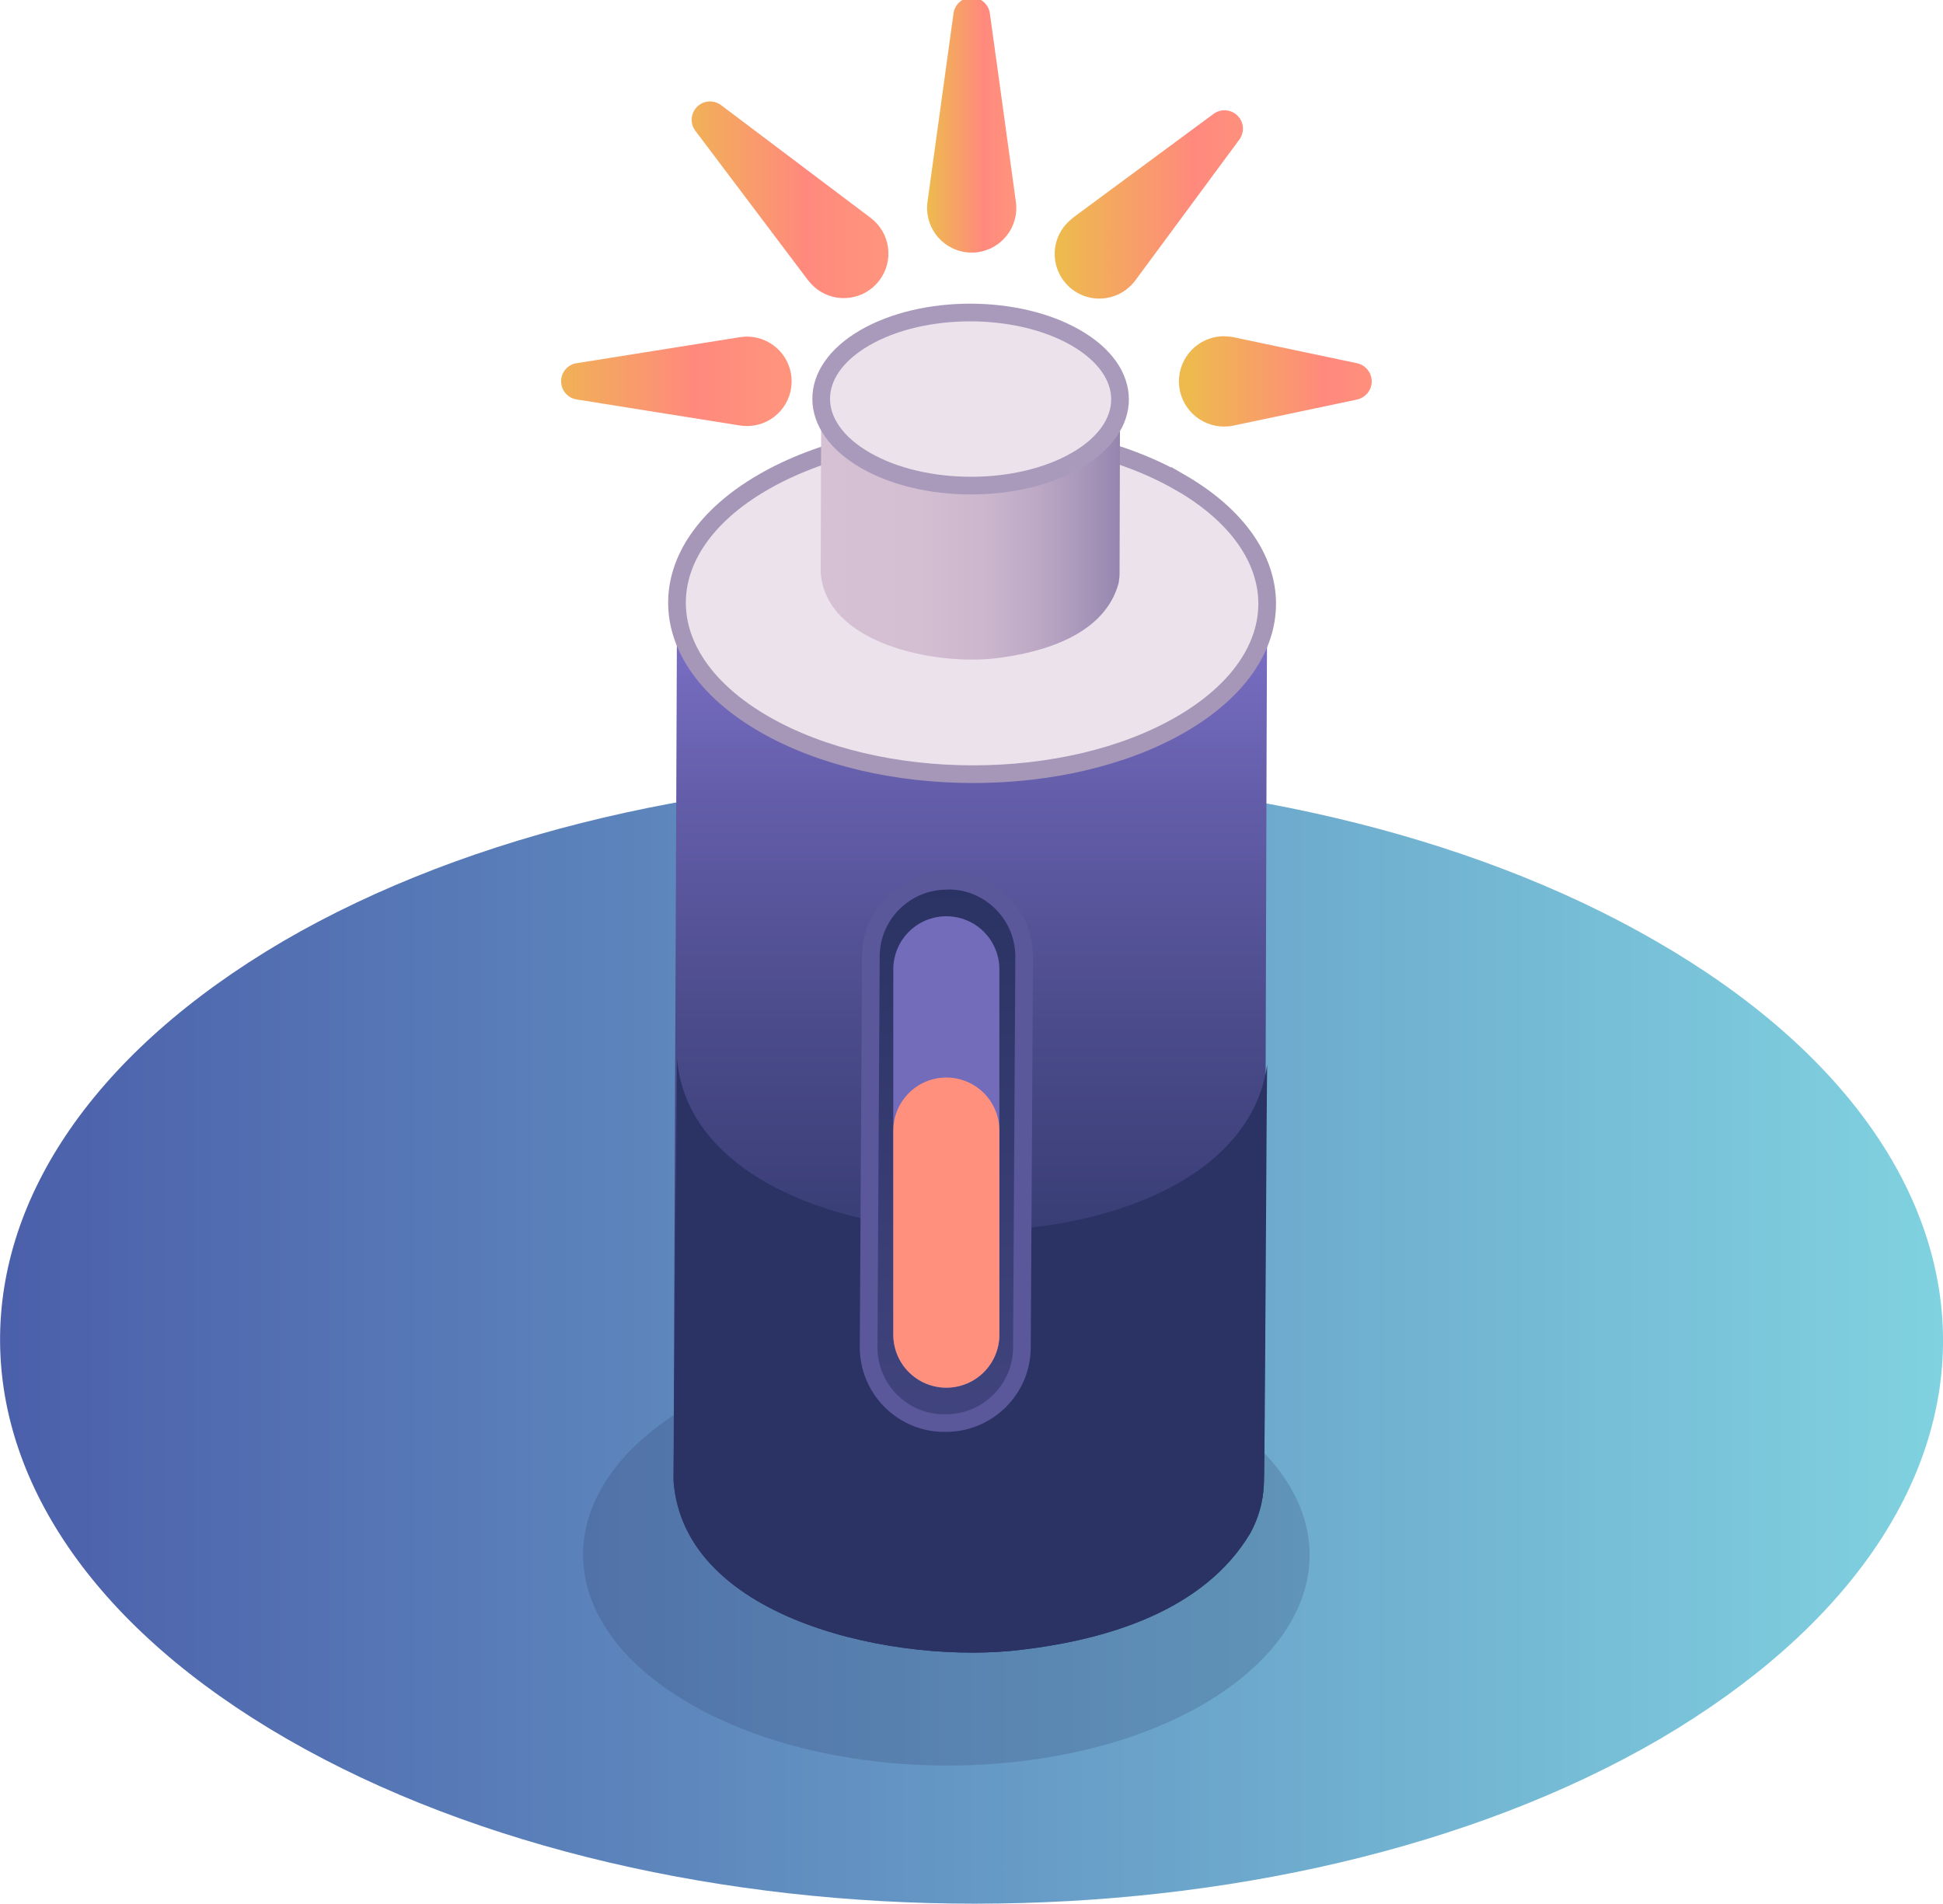 <svg viewBox="0 0 200 195.97" xmlns="http://www.w3.org/2000/svg" xmlns:xlink="http://www.w3.org/1999/xlink"><linearGradient id="a" gradientUnits="userSpaceOnUse" x1="0" x2="200" y1="137.95" y2="137.95"><stop offset="0" stop-color="#4b5faa"/><stop offset="1" stop-color="#80d2e0"/></linearGradient><linearGradient id="b" gradientUnits="userSpaceOnUse" x1="99.88" x2="99.88" y1="170.13" y2="62.01"><stop offset="0" stop-color="#2a3363"/><stop offset=".18" stop-color="#2d3567"/><stop offset=".39" stop-color="#383d74"/><stop offset=".6" stop-color="#4b4b8b"/><stop offset=".82" stop-color="#645eaa"/><stop offset="1" stop-color="#7f72ca"/></linearGradient><linearGradient id="c" gradientUnits="userSpaceOnUse" x1="84.48" x2="115.29" y1="54.47" y2="54.47"><stop offset="0" stop-color="#d6c0d4"/><stop offset=".33" stop-color="#d3bed2"/><stop offset=".55" stop-color="#cbb6cd"/><stop offset=".73" stop-color="#bca8c5"/><stop offset=".89" stop-color="#a795b9"/><stop offset="1" stop-color="#9585ae"/></linearGradient><linearGradient id="d" gradientUnits="userSpaceOnUse" x1="97.41" x2="97.41" y1="146.5" y2="90.66"><stop offset="0" stop-color="#41447e"/><stop offset="1" stop-color="#2a3363"/></linearGradient><linearGradient id="e" gradientUnits="userSpaceOnUse" x1="54.8" x2="80.71" y1="39.26" y2="39.26"><stop offset="0" stop-color="#eeba4e"/><stop offset=".64" stop-color="#ff897d"/><stop offset="1" stop-color="#ff947d"/></linearGradient><linearGradient id="f" x1="68.36" x2="90.96" xlink:href="#e" y1="20.57" y2="20.57"/><linearGradient id="g" x1="95.47" x2="104.57" xlink:href="#e" y1="12.87" y2="12.87"/><linearGradient id="h" x1="109.08" x2="130.78" xlink:href="#e" y1="21.04" y2="21.04"/><linearGradient id="i" x1="122.41" x2="144.23" xlink:href="#e" y1="39.26" y2="39.26"/><path d="m170.47 96.89c39.21 22.61 39.41 59.21.4 82.12-38.81 22.61-102.13 22.61-141.33 0-39.21-22.61-39.41-59.21-.4-82.12 38.81-22.61 102.23-22.61 141.33 0z" fill="url(#a)"/><path d="m123.76 144.7c14.66 8.45 14.74 22.14.15 30.71-14.51 8.45-38.19 8.45-52.85 0s-14.74-22.14-.15-30.71c14.51-8.45 38.23-8.45 52.85 0z" fill="#2a3363" opacity=".2"/><path d="m130.42 62.72c-3.39 23.15-58.8 22.37-60.73-.71l-.36 90.41c1.03 14.57 23.43 18.98 35.88 17.4 8.74-1.04 18.73-4 23.49-12 .83-1.52 1.32-3.23 1.39-4.96.12-.35.28-90.34.36-90.68 0 .18-.01.36-.02.53z" fill="url(#b)"/><path d="m121.47 49.65c11.9 6.87 11.96 18.01.14 24.89s-31.06 6.87-42.96 0-11.96-18.01-.14-24.88c11.83-6.87 31.06-6.87 42.96 0z" fill="#ece2ec" stroke="#a697b8" stroke-miterlimit="10" stroke-width="1.82"/><path d="m115.28 41.39c-1.97 11.68-29.34 11.52-30.75-.36l-.05 17.91c.51 7.34 11.77 9.58 18.05 8.82 4.87-.59 11.17-2.42 12.61-7.72.06-.34.1-.68.1-1.02l.05-17.91c0 .09 0 .18-.01.27z" fill="url(#c)"/><path d="m110.75 34.78c6.02 3.48 6.06 9.12.07 12.6s-15.73 3.48-21.75 0c-6.03-3.48-6.06-9.12-.07-12.6s15.73-3.48 21.75 0z" fill="#ece2ec" stroke="#a99abb" stroke-miterlimit="10" stroke-width="1.82"/><path d="m130.42 109.7c-3.39 23.15-58.8 22.37-60.73-.71l-.36 43.43c1.03 14.57 23.43 18.98 35.88 17.4 8.74-1.04 18.73-4 23.49-12 .83-1.52 1.32-3.23 1.39-4.96.12-.35.28-43.35.36-43.69 0 .18-.01.36-.02.53z" fill="#2a3363"/><path d="m97.36 146.5c-.14 0-.27 0-.41-.01h-.17c-4.15-.24-7.39-3.67-7.37-7.82l.23-40.22c.01-4.29 3.52-7.78 7.81-7.78h.44c4.16.12 7.54 3.63 7.53 7.83l-.23 40.23c-.01 4.29-3.52 7.78-7.83 7.78z" fill="url(#d)"/><path d="m97.45 91.57h.23.19c3.67.11 6.65 3.21 6.64 6.91l-.23 40.24c-.01 3.79-3.11 6.87-6.92 6.87-.12 0-.24 0-.36 0h-.17c-3.66-.21-6.52-3.24-6.51-6.91l.23-40.23c.01-3.79 3.11-6.87 6.9-6.87m0-1.83c-4.79 0-8.71 3.86-8.72 8.68l-.23 40.23c-.01 4.63 3.6 8.47 8.23 8.73h.18c.15 0 .3.01.45.01 4.78 0 8.72-3.85 8.74-8.69l.23-40.23c.01-4.7-3.71-8.6-8.41-8.73-.06 0-.12 0-.18 0-.1 0-.19 0-.29 0z" fill="#5a579b"/><path d="m97.41 99.78v37.61" fill="none" stroke="#736cbb" stroke-linecap="round" stroke-miterlimit="10" stroke-width="10.92"/><path d="m97.41 116.38v21.01" fill="none" stroke="#ff907e" stroke-linecap="round" stroke-miterlimit="10" stroke-width="10.92"/><path d="m59.35 37.39 16.81-2.68c2.51-.4 4.87 1.31 5.27 3.82s-1.31 4.87-3.82 5.27c-.49.08-.99.07-1.45 0l-16.81-2.68c-1.03-.16-1.74-1.14-1.57-2.17.13-.83.79-1.45 1.57-1.57z" fill="url(#e)"/><path d="m83.19 28.87-11.61-15.4c-.63-.83-.46-2.02.37-2.65.69-.52 1.62-.49 2.27 0l15.4 11.61c2.03 1.53 2.43 4.41.9 6.43-1.53 2.03-4.41 2.43-6.43.9-.34-.26-.65-.58-.9-.9z" fill="url(#f)"/><path d="m101.89 1.37 2.68 19.41c.35 2.51-1.41 4.83-3.92 5.18s-4.83-1.41-5.18-3.92c-.06-.42-.05-.86 0-1.26l2.68-19.41c.14-1.03 1.1-1.76 2.13-1.61.86.12 1.5.8 1.61 1.61z" fill="url(#g)"/><path d="m110.42 22.43 14.5-10.71c.84-.62 2.02-.44 2.65.4.51.68.48 1.6 0 2.25l-10.71 14.5c-1.51 2.04-4.39 2.48-6.43.97s-2.48-4.39-.97-6.43c.28-.37.61-.7.97-.97z" fill="url(#h)"/><path d="m139.69 41.13-12.73 2.68c-2.51.53-4.98-1.08-5.51-3.59s1.08-4.98 3.59-5.51c.64-.14 1.31-.12 1.91 0l12.73 2.68c1.03.22 1.69 1.23 1.48 2.26-.16.76-.76 1.32-1.48 1.48z" fill="url(#i)"/></svg>